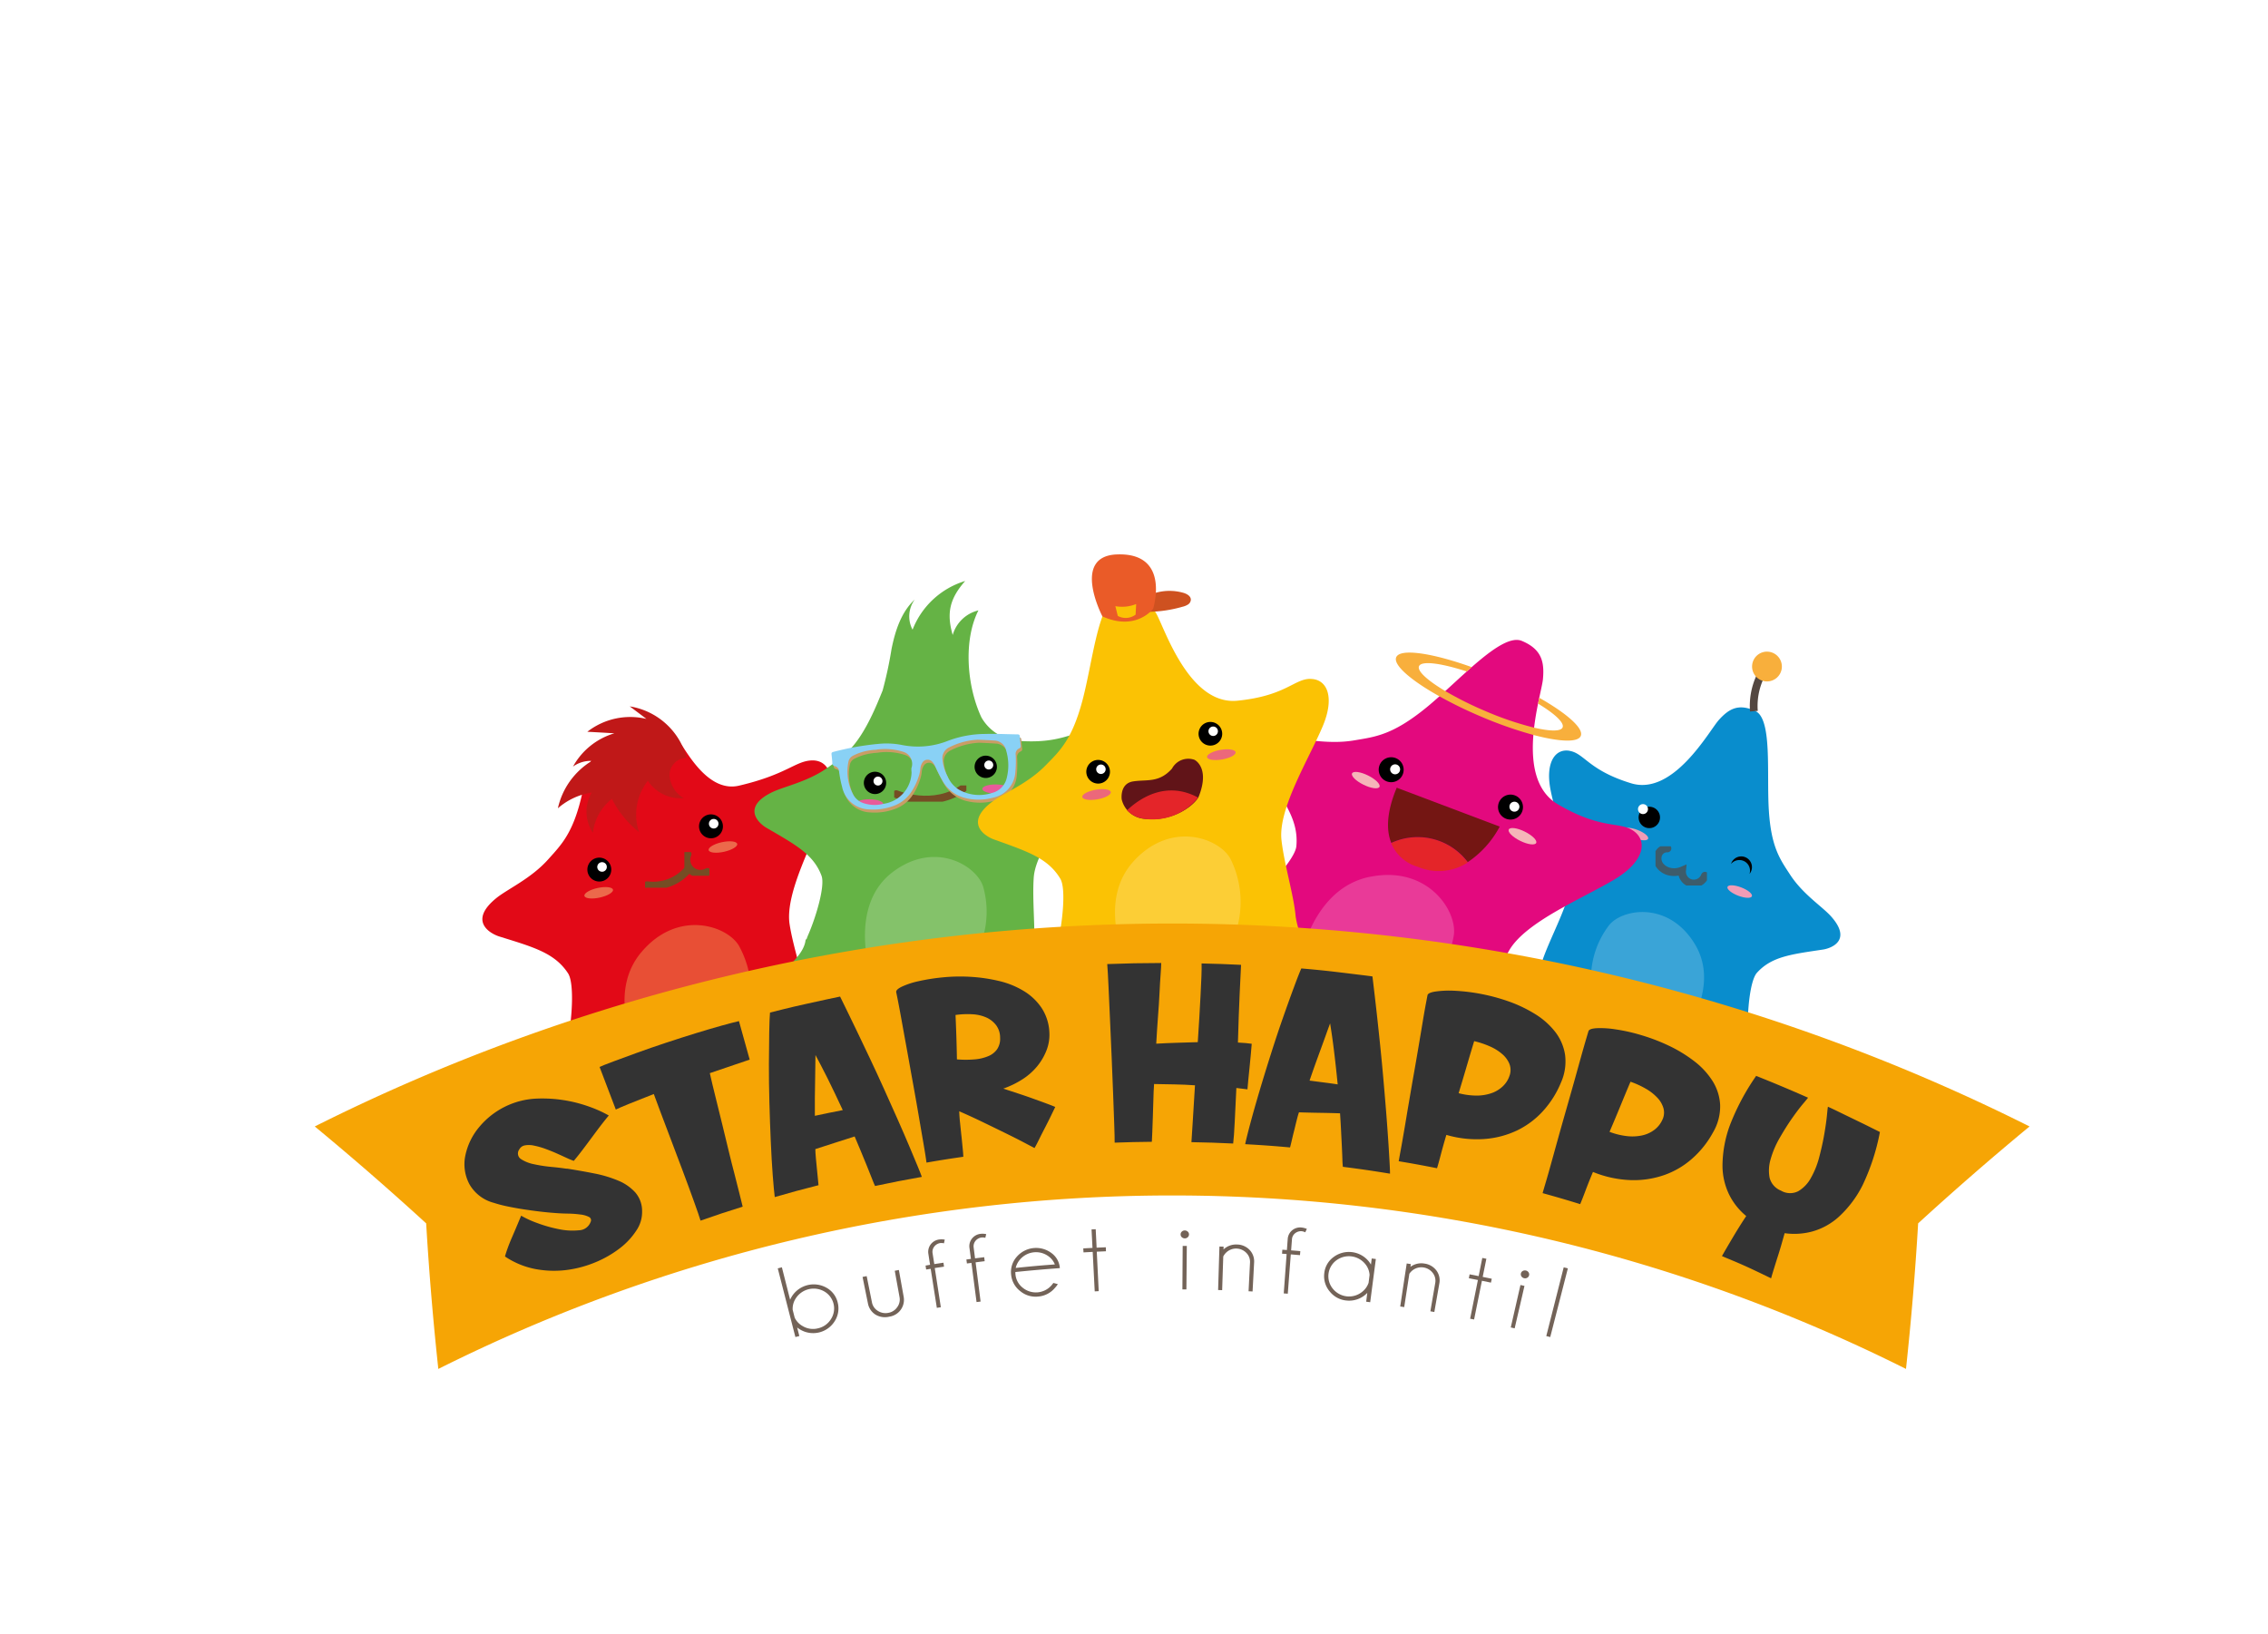 <svg xmlns="http://www.w3.org/2000/svg" xmlns:xlink="http://www.w3.org/1999/xlink" width="292" height="210.346" viewBox="0 0 292 210.346"><defs><filter id="a" x="0" y="0" width="292" height="210.346" filterUnits="userSpaceOnUse"><feOffset dy="2" input="SourceAlpha"/><feGaussianBlur stdDeviation="1" result="b"/><feFlood flood-opacity="0.161"/><feComposite operator="in" in2="b"/><feComposite in="SourceGraphic"/></filter><clipPath id="c"><rect width="14.534" height="15.372" fill="none"/></clipPath><clipPath id="d"><rect width="6.625" height="5.044" fill="none"/></clipPath><clipPath id="e"><rect width="5.814" height="2.631" fill="none"/></clipPath><clipPath id="f"><rect width="3.225" height="3.055" fill="none"/></clipPath><clipPath id="g"><rect width="19.621" height="16.507" fill="none"/></clipPath><clipPath id="h"><rect width="3.575" height="2.106" fill="none"/></clipPath><clipPath id="j"><rect width="15.675" height="13.245" fill="none"/></clipPath><clipPath id="k"><rect width="3.522" height="1.188" fill="none"/></clipPath><clipPath id="m"><rect width="9.293" height="2.09" fill="none"/></clipPath><clipPath id="n"><rect width="24.374" height="9.755" fill="none"/></clipPath><clipPath id="o"><rect width="16.168" height="15.579" fill="none"/></clipPath><clipPath id="p"><rect width="3.681" height="1.39" fill="none"/></clipPath><clipPath id="r"><rect width="182.233" height="40.616" fill="none"/></clipPath></defs><g transform="translate(-340 62.7)"><g transform="matrix(1, 0, 0, 1, 340, -62.7)" filter="url(#a)"><path d="M286,126.852a24.448,24.448,0,0,0-7.661-17.817A24.513,24.513,0,0,0,284.276,92.9c-.028-12.121-8.7-22.134-19.979-23.844.033-.592.051-1.189.049-1.791-.038-16.338-12.9-29.551-28.732-29.512a27.986,27.986,0,0,0-4.908.446c-.532-15.889-13.2-28.583-28.713-28.544a28.135,28.135,0,0,0-20.183,8.65A21,21,0,0,0,162.956,6.365,20.615,20.615,0,0,0,149,11.87,28.335,28.335,0,0,0,125.977,0,28.72,28.72,0,0,0,99.264,19.028a20.694,20.694,0,0,0-15.248-6.694C72.382,12.362,62.973,22.12,63,34.128a22.523,22.523,0,0,0,.131,2.357,22.784,22.784,0,0,0-2.415-.122c-12.929.032-23.384,10.875-23.353,24.219,0,.273.013.544.022.815a22.733,22.733,0,0,0-6.22-.853C18.238,60.576,7.782,71.419,7.813,84.763a24.575,24.575,0,0,0,4.241,13.8A24.284,24.284,0,0,0,0,119.756c.029,12.322,8.992,22.46,20.544,23.916a25.064,25.064,0,0,0-.411,4.555c.032,13.344,10.537,24.135,23.466,24.1a22.875,22.875,0,0,0,3.241-.244c0,.061,0,.121,0,.183.031,13.343,10.537,24.135,23.465,24.1a22.8,22.8,0,0,0,13.244-4.281,22.935,22.935,0,0,0,35.769-.607,23.319,23.319,0,0,0,20.749,12.864,23.051,23.051,0,0,0,17.581-8.284,22.919,22.919,0,0,0,34.947.215,27.923,27.923,0,0,0,16.429,5.291c13.5-.034,24.8-9.7,27.807-22.684a20.434,20.434,0,0,0,6.8,1.147c11.634-.029,21.043-9.786,21.014-21.794a22.32,22.32,0,0,0-1.2-7.188c12.558-.466,22.586-11.129,22.556-24.2" transform="translate(3 1)" fill="#fff"/></g><g transform="translate(380.535 8.664)"><g transform="translate(-0.01 0.003)"><path d="M299.626,42.743c1.9.334,2.435,2.5,7.9,4.169s10.068-6.8,11.3-8.158,2.461-2.175,4.684-1.151,1.443,8.063,1.75,12.837,1.48,6.307,2.742,8.248c1.623,2.5,4.116,4.084,5.235,5.326,2.806,3.114.074,4.143-1.024,4.307-4.058.61-6.593.886-8.487,2.986-.886.981-1.247,4.907-1.172,7.352.005.233,0,.456-.01.684l.111-.053c-.382,1.231.154,2.535.615,3.74a.856.856,0,0,1,.08.44c-.053.3-.4.462-.7.5a5.094,5.094,0,0,1-2.382-.414,5.347,5.347,0,0,1-2.334-1.3c-2.111-1.506-4.461-5.416-7.511-7.389-3.427-2.223-7.14-.912-9.712-.541a9,9,0,0,1-2.939.408,7.816,7.816,0,0,1-3.066-.35c-.361-.143-.737-.414-.705-.737a.792.792,0,0,1,.244-.419,9.922,9.922,0,0,0,1.713-3.018c.658-2.281,2.482-5.66,3.347-8.386,1.119-3.533-1.353-10.068-2.143-14.009-.706-3.522.552-5.421,2.451-5.082" transform="translate(-138.048 -17.442)" fill="#098dcd"/><path d="M350.407,28.5a8.884,8.884,0,0,0-1.14,5.076" transform="translate(-163.983 -13.384)" fill="none" stroke="#534741" stroke-miterlimit="10" stroke-width="1"/><g transform="translate(164.331 46.046)" opacity="0.2"><g clip-path="url(#c)"><path d="M323.164,90.968c2.642,4.387.133,9.272-1.1,11.214a21.96,21.96,0,0,0-4.318-4.111c-2.663-1.724-5.5-1.321-7.829-.881a11.293,11.293,0,0,1,2.18-8.678c1.687-2.127,7.681-3.167,11.065,2.456" transform="translate(-309.791 -86.81)" fill="#fff"/></g></g><path d="M344.849,73.786a1.376,1.376,0,0,0-1.109.5,1.379,1.379,0,1,1,2.382,1.284,1.372,1.372,0,0,0-1.273-1.788" transform="translate(-161.401 -34.429)"/><path d="M321.328,62.44a1.377,1.377,0,1,0,1.554-1.172,1.376,1.376,0,0,0-1.554,1.172" transform="translate(-150.871 -28.764)"/><path d="M322.375,62.622a.642.642,0,1,0-.005,0" transform="translate(-151.366 -29.185)" fill="#fff"/><path d="M342.868,80.522c-.111.292.5.8,1.369,1.135s1.666.371,1.777.074-.5-.8-1.368-1.135-1.666-.371-1.777-.074" transform="translate(-160.985 -37.717)" fill="#f19cb6"/><path d="M317.678,66.562c-.111.292.5.8,1.369,1.135s1.666.371,1.777.074-.5-.8-1.369-1.135-1.666-.371-1.777-.074" transform="translate(-149.157 -31.162)" fill="#f19cb6"/><g transform="translate(172.616 37.585)" opacity="0.7"><g clip-path="url(#d)"><path d="M332.008,74.884a1.519,1.519,0,0,1-2.939-.674,2.626,2.626,0,0,1-1.586.149,2.145,2.145,0,0,1-1.263-.78A1.526,1.526,0,0,1,326,72.141a1.21,1.21,0,0,1,1.183-.774" transform="translate(-325.643 -71.096)" fill="none" stroke="#534741" stroke-linecap="round" stroke-miterlimit="10" stroke-width="1"/></g></g><path d="M348.873,25.267a1.917,1.917,0,1,0,2.164-1.634,1.912,1.912,0,0,0-2.164,1.634" transform="translate(-163.802 -11.09)" fill="#f8af3c"/><path d="M83.129,47.568c-2.154.048-3.209,1.8-9.426,3.252-3.549.827-6.105-3.321-7.235-5.029s-6.291-.822-8.917-.074-2.854.769-4,5.983-2.7,6.7-4.424,8.625c-2.217,2.477-5.23,3.8-6.678,4.981-3.623,2.955-.785,4.556.393,4.928,4.371,1.363,7.124,2.1,8.853,4.737.812,1.236.536,5.623.037,8.3-.048.255-.08.5-.106.753l-.111-.074c.212,1.422-.6,2.769-1.31,4.015a.921.921,0,0,0-.164.472c.005.345.361.573.69.679a5.722,5.722,0,0,0,2.695-.048,5.818,5.818,0,0,0,2.79-1.04c2.583-1.3,5.84-5.214,9.537-6.875,4.159-1.867,8.031.207,10.805,1.056a9.834,9.834,0,0,0,3.167.949,8.678,8.678,0,0,0,3.443.138c.424-.1.881-.329.9-.695a.894.894,0,0,0-.2-.5,11.149,11.149,0,0,1-1.379-3.618c-.334-2.626-1.777-6.662-2.265-9.813-.637-4.084,3.2-10.869,4.742-15.08,1.379-3.766.313-6.068-1.841-6.021" transform="translate(-19.089 -21.042)" fill="#e20917"/><path d="M77.312,93.5c-3.655,4.387-1.724,10.2-.695,12.556a24.487,24.487,0,0,1,5.458-3.8c3.225-1.448,6.286-.525,8.784.361a12.6,12.6,0,0,0-.928-9.94c-1.5-2.636-7.93-4.8-12.619.827" transform="translate(-35.296 -42.248)" fill="#e84f35"/><path d="M60.926,44.661a3.885,3.885,0,0,1,2.445-.748A9.545,9.545,0,0,0,59,50.013a8.589,8.589,0,0,1,4.355-2.026,4.876,4.876,0,0,0,.154,5.182A6.467,6.467,0,0,1,65.959,48.8a12.782,12.782,0,0,0,3.48,4.265,7.069,7.069,0,0,1,1.146-6.593,5.037,5.037,0,0,0,4.625,2.238,3.658,3.658,0,0,1-1.835-2.9,2.241,2.241,0,0,1,2.207-2.291,9.058,9.058,0,0,0-7.331-6.625q1.074.8,2.148,1.613a8.978,8.978,0,0,0-7.607,1.655c1.162.064,2.318.127,3.48.2a8.992,8.992,0,0,0-5.347,4.323" transform="translate(-27.699 -17.324)" fill="#c01818"/><path d="M69.236,75.169a1.538,1.538,0,1,1-1.517-1.56,1.54,1.54,0,0,1,1.517,1.56" transform="translate(-31.061 -34.566)"/><path d="M69.791,75.331a.615.615,0,1,1-.6-.621.613.613,0,0,1,.6.621" transform="translate(-32.188 -35.082)" fill="#fff"/><path d="M96.336,64.669a1.538,1.538,0,1,1-1.517-1.559,1.54,1.54,0,0,1,1.517,1.559" transform="translate(-43.786 -29.635)"/><path d="M96.891,64.841a.615.615,0,1,1-.6-.621.613.613,0,0,1,.6.621" transform="translate(-44.913 -30.157)" fill="#fff"/><path d="M69.117,81.077c.074.345-.69.8-1.708,1.024s-1.9.122-1.973-.217.69-.8,1.7-1.018,1.9-.122,1.973.217" transform="translate(-30.718 -37.917)" fill="#ec694b"/><path d="M99.267,69.967c.074.345-.69.8-1.708,1.024s-1.9.122-1.973-.217.69-.8,1.7-1.018,1.9-.122,1.973.217" transform="translate(-44.875 -32.7)" fill="#ec694b"/><g transform="translate(42.525 40.285)"><g clip-path="url(#e)"><path d="M80.66,78.492a5.864,5.864,0,0,0,5.283-2.042" transform="translate(-80.395 -76.185)" fill="none" stroke="#754d24" stroke-linecap="round" stroke-miterlimit="10" stroke-width="1"/></g></g><g transform="translate(47.586 38.323)"><g clip-path="url(#f)"><path d="M90.353,72.75a1.808,1.808,0,0,0,2.551,2.3" transform="translate(-89.939 -72.485)" fill="none" stroke="#754d24" stroke-linecap="round" stroke-miterlimit="10" stroke-width="1"/></g></g><path d="M272.675,45.419c-1.788-1.363-4.063-.111-9.813-3.48s-2.127-13.993-1.936-16.12-.085-3.824-2.711-4.922-8.047,5.129-12.375,8.641-6.567,3.713-9.224,4.164c-3.427.583-6.747-.3-8.7-.281-4.88.053-3.607,3.209-2.886,4.275,2.679,3.957,4.45,6.344,4.148,9.628-.143,1.538-3.22,4.938-5.373,6.806-.207.175-.393.361-.578.546l-.042-.133c-.753,1.3-2.292,1.867-3.687,2.424a.986.986,0,0,0-.446.281.9.9,0,0,0,.122,1,5.963,5.963,0,0,0,2.233,1.713,6.214,6.214,0,0,0,2.955.971c2.955.615,8.158-.456,12.258.6,4.61,1.183,6.424,5.395,8.132,7.893a10.39,10.39,0,0,0,1.968,2.838,9.079,9.079,0,0,0,2.721,2.355c.408.2.934.308,1.188.021a.977.977,0,0,0,.17-.541,11.6,11.6,0,0,1,1.231-3.851c1.438-2.366,2.886-6.593,4.541-9.49,2.138-3.75,9.686-6.79,13.685-9.224,3.575-2.175,4.206-4.753,2.419-6.116" transform="translate(-102.801 -9.754)" fill="#e3097e"/><g transform="translate(127.067 41.267)" opacity="0.2"><g clip-path="url(#g)"><path d="M248.282,78.052c-5.84,1.2-8.047,7.209-8.742,9.8a25.514,25.514,0,0,1,6.928.451c3.575.918,5.469,3.66,6.938,6.015a13.154,13.154,0,0,0,5.713-8.72c.488-3.13-3.352-9.081-10.842-7.538" transform="translate(-239.54 -77.803)" fill="#fff"/></g></g><path d="M261.08,51.868a1.606,1.606,0,1,1-.223-2.26,1.607,1.607,0,0,1,.223,2.26" transform="translate(-121.251 -23.125)"/><path d="M262.144,52.013a.641.641,0,1,1-.09-.9.64.64,0,0,1,.09.9" transform="translate(-122.553 -23.934)" fill="#fff"/><path d="M290.04,60.938a1.606,1.606,0,1,1-.223-2.26,1.607,1.607,0,0,1,.223,2.26" transform="translate(-134.849 -27.384)"/><path d="M291.1,61.083a.641.641,0,1,1-.09-.9.64.64,0,0,1,.09.9" transform="translate(-136.151 -28.193)" fill="#fff"/><g transform="translate(133.523 28.006)"><g clip-path="url(#h)"><path d="M255.265,54.726c-.164.329-1.082.207-2.058-.276s-1.634-1.135-1.469-1.464,1.082-.207,2.058.276,1.634,1.135,1.469,1.464" transform="translate(-251.711 -52.801)" fill="#f5b5b9"/></g></g><g transform="translate(153.695 35.23)"><g clip-path="url(#h)"><path d="M293.3,68.347c-.164.329-1.082.207-2.058-.276s-1.634-1.135-1.469-1.464,1.082-.207,2.058.276,1.634,1.135,1.469,1.464" transform="translate(-289.741 -66.421)" fill="#f5b5b9"/></g></g><path d="M261.26,69.45a5.268,5.268,0,0,0,3.416,3.029,6.867,6.867,0,0,0,6.424-.546,7.963,7.963,0,0,0-9.84-2.482" transform="translate(-122.672 -32.258)" fill="#e42529"/><path d="M261.609,56.635c-1.384,3.326-1.316,5.586-.7,7.108a8.066,8.066,0,0,1,9.845,2.472,12.6,12.6,0,0,0,4.116-4.578L261.609,56.63Z" transform="translate(-122.31 -26.593)" fill="#741613"/><path d="M286.2,34.574c.414-.965-1.782-2.891-5.342-4.912-.053.239-.1.488-.154.753,2.148,1.3,3.416,2.472,3.156,3.066-.228.536-1.628.5-3.665.027a40.576,40.576,0,0,1-6.344-2.164,44.1,44.1,0,0,1-5.092-2.546c-2.286-1.358-3.644-2.583-3.384-3.2.313-.732,2.817-.408,6.148.679.212-.191.424-.377.637-.562-5.135-1.841-9.224-2.435-9.718-1.273-.419.987,1.872,2.97,5.564,5.034a54.5,54.5,0,0,0,5.241,2.557,52.58,52.58,0,0,0,6.853,2.414c3.336.886,5.729,1,6.1.133" transform="translate(-123.206 -11.199)" fill="#f8af3c"/><path d="M149.721,26.033c-1.973-.408-3.321,1.485-9.267.992a6.06,6.06,0,0,1-4.519-3c-1.857-3.968-2.366-9.866-.387-13.776a4.531,4.531,0,0,0-3.31,3.167c-.833-2.864-.361-4.716,1.607-6.954a10.552,10.552,0,0,0-6.758,6.227c-.011.011-.016.021-.027.027a3.668,3.668,0,0,1,.292-3.867c-1.756,1.623-2.52,4.042-2.992,6.381a50.89,50.89,0,0,1-1.146,5.331c-.435,1.071-.865,2.116-1.31,3.045-2.132,4.509-3.862,5.543-5.835,6.933-2.541,1.793-5.564,2.371-7.129,3.14-3.92,1.936-1.671,3.989-.668,4.567,3.7,2.154,6.047,3.4,7.076,6.164.477,1.294-.684,5.23-1.7,7.575-.1.223-.18.446-.255.663l-.085-.09c-.1,1.337-1.13,2.392-2.032,3.384a.9.9,0,0,0-.249.4c-.069.313.207.6.488.759a5.331,5.331,0,0,0,2.467.52,5.609,5.609,0,0,0,2.764-.361c2.626-.647,6.408-3.527,10.126-4.265,4.18-.833,7.272,1.867,9.622,3.22a9.246,9.246,0,0,0,2.689,1.528,8.115,8.115,0,0,0,3.108.843c.4,0,.87-.117.965-.446a.816.816,0,0,0-.074-.5,10.281,10.281,0,0,1-.5-3.586c.244-2.467-.223-6.44-.011-9.415.276-3.851,5.188-9.235,7.474-12.747,2.042-3.14,1.554-5.464-.419-5.872" transform="translate(-50.104 -3.035)" fill="#65b345"/><g transform="translate(70.83 38.959)" opacity="0.2"><g clip-path="url(#j)"><path d="M137.083,75.405c-4.249,3.23-3.7,8.933-3.257,11.293a23.094,23.094,0,0,1,5.766-2.323c3.241-.647,5.835.838,7.93,2.164a11.778,11.778,0,0,0,1.231-9.251c-.817-2.716-6.222-6.031-11.67-1.883" transform="translate(-133.524 -73.448)" fill="#fff"/></g></g><path d="M136.093,54.537a1.436,1.436,0,1,1-1.056-1.735,1.436,1.436,0,0,1,1.056,1.735" transform="translate(-62.568 -24.776)"/><path d="M136.745,54.651a.576.576,0,1,1-.424-.695.578.578,0,0,1,.424.695" transform="translate(-63.671 -25.33)" fill="#fff"/><path d="M162.973,50.637a1.436,1.436,0,1,1-1.056-1.735,1.436,1.436,0,0,1,1.056,1.735" transform="translate(-75.19 -22.945)"/><path d="M163.635,50.751a.576.576,0,1,1-.424-.695.578.578,0,0,1,.424.695" transform="translate(-76.298 -23.498)" fill="#fff"/><g transform="translate(69.668 31.522)"><g clip-path="url(#k)"><path d="M134.852,60.05c0,.329-.8.583-1.766.573s-1.756-.286-1.756-.61.8-.583,1.766-.573,1.756.286,1.756.61" transform="translate(-131.33 -59.434)" fill="#e85b9a"/></g></g><g transform="translate(85.953 29.613)"><g clip-path="url(#k)"><path d="M165.542,56.45c0,.329-.8.584-1.766.573s-1.756-.286-1.756-.61.8-.584,1.766-.573,1.756.286,1.756.61" transform="translate(-162.025 -55.834)" fill="#e85b9a"/></g></g><g transform="translate(74.601 29.751)"><g clip-path="url(#m)"><path d="M141.13,57.444s4.811,2.058,8.763-.854" transform="translate(-140.865 -56.325)" fill="none" stroke="#754d24" stroke-linecap="round" stroke-miterlimit="10" stroke-width="1"/></g></g><g transform="translate(66.714 23.507)"><g clip-path="url(#n)"><path d="M131.574,45.624a10.293,10.293,0,0,1,3.315.127,10.488,10.488,0,0,0,5.9-.562,13.7,13.7,0,0,1,4.779-.87c1.374-.042,2.753.037,4.127.053.223,0,.3.074.318.286.027.387.064.774.111,1.156a.317.317,0,0,1-.207.371.774.774,0,0,0-.44.833,14.89,14.89,0,0,1-.053,2.281,3.556,3.556,0,0,1-2.827,3.214,7.083,7.083,0,0,1-3.878-.016,4.634,4.634,0,0,1-2.589-2.016,21.114,21.114,0,0,1-1.045-2.042,2.048,2.048,0,0,0-.377-.562.792.792,0,0,0-1.278.18,1.619,1.619,0,0,0-.228.668,4.533,4.533,0,0,1-.281,1.241,7.683,7.683,0,0,1-1.056,2.053,4.561,4.561,0,0,1-2.143,1.57,7.447,7.447,0,0,1-3.156.44,3.648,3.648,0,0,1-3.448-2.907,14.579,14.579,0,0,1-.387-1.973.736.736,0,0,0-.557-.69.373.373,0,0,1-.313-.408c-.021-.366-.058-.727-.1-1.087-.021-.186.016-.281.223-.334a36.134,36.134,0,0,1,5.58-1.013m.042.721c-.271.027-.546.032-.817.08a6.748,6.748,0,0,0-2.3.721,1.105,1.105,0,0,0-.557.774,6.236,6.236,0,0,0,.568,4.111,2.331,2.331,0,0,0,1.374,1.2,4.509,4.509,0,0,0,2.557.09,4.188,4.188,0,0,0,3.634-4.047,3.782,3.782,0,0,1-.021-.541,1.628,1.628,0,0,0-.912-2.063,7.662,7.662,0,0,0-3.527-.334m12.922-1.268a9.062,9.062,0,0,0-3.634.992,1.52,1.52,0,0,0-.854,1.57,5.876,5.876,0,0,0,.652,2.148,3.751,3.751,0,0,0,1.4,1.676,5.258,5.258,0,0,0,4.312.467,2.568,2.568,0,0,0,1.888-1.841,6.667,6.667,0,0,0-.053-3.607,1.6,1.6,0,0,0-1.538-1.3c-.849-.064-1.7-.09-2.175-.111" transform="translate(-125.76 -44.314)" fill="#c99d66"/></g></g><path d="M131.224,44.884a10.292,10.292,0,0,1,3.315.127,10.488,10.488,0,0,0,5.9-.562,13.7,13.7,0,0,1,4.779-.87c1.374-.042,2.753.037,4.127.053.223,0,.3.074.318.286.027.387.064.774.111,1.156a.317.317,0,0,1-.207.371.774.774,0,0,0-.44.833,14.869,14.869,0,0,1-.053,2.281,3.556,3.556,0,0,1-2.827,3.214,7.083,7.083,0,0,1-3.878-.016,4.634,4.634,0,0,1-2.589-2.016A21.116,21.116,0,0,1,138.74,47.7a2.048,2.048,0,0,0-.377-.562.792.792,0,0,0-1.278.18,1.619,1.619,0,0,0-.228.668,4.533,4.533,0,0,1-.281,1.241,7.684,7.684,0,0,1-1.056,2.053,4.561,4.561,0,0,1-2.143,1.57,7.447,7.447,0,0,1-3.156.44,3.648,3.648,0,0,1-3.448-2.907,14.577,14.577,0,0,1-.387-1.973.736.736,0,0,0-.557-.69.373.373,0,0,1-.313-.408c-.021-.366-.058-.727-.1-1.087-.021-.186.016-.281.223-.334a36.133,36.133,0,0,1,5.58-1.013m.042.721c-.271.027-.546.032-.817.08a6.749,6.749,0,0,0-2.3.721,1.105,1.105,0,0,0-.557.774,6.237,6.237,0,0,0,.568,4.111,2.331,2.331,0,0,0,1.374,1.2,4.51,4.51,0,0,0,2.557.09,4.188,4.188,0,0,0,3.633-4.047,3.782,3.782,0,0,1-.021-.541,1.628,1.628,0,0,0-.912-2.063,7.662,7.662,0,0,0-3.527-.334m12.927-1.268a9.062,9.062,0,0,0-3.634.992,1.52,1.52,0,0,0-.854,1.57,5.877,5.877,0,0,0,.652,2.148,3.751,3.751,0,0,0,1.4,1.676,5.258,5.258,0,0,0,4.312.467,2.568,2.568,0,0,0,1.888-1.841,6.719,6.719,0,0,0-.048-3.607,1.6,1.6,0,0,0-1.544-1.3c-.849-.064-1.7-.09-2.175-.111" transform="translate(-58.882 -20.459)" fill="#89d1f5"/><path d="M203.826,20.584c-2.132-.048-3.172,2.18-9.458,2.811s-9.437-9.532-10.476-11.267-2.2-2.88-4.822-2.26-3.3,8.423-4.663,13.526-2.96,6.509-4.747,8.339c-2.3,2.355-5.336,3.533-6.822,4.636-3.708,2.764-.971,4.472.175,4.885,4.259,1.533,6.949,2.382,8.551,5.06.748,1.257.292,5.58-.318,8.211a7.488,7.488,0,0,0-.138.737l-.106-.08c.149,1.416-.716,2.711-1.469,3.915a.947.947,0,0,0-.186.461c-.011.339.329.583.652.7a5.66,5.66,0,0,0,2.668.069,5.86,5.86,0,0,0,2.806-.907c2.61-1.178,6-4.9,9.723-6.381,4.19-1.666,7.93.552,10.635,1.512a9.8,9.8,0,0,0,3.092,1.077,8.7,8.7,0,0,0,3.395.286c.424-.08.886-.286.918-.647a.928.928,0,0,0-.17-.509,11,11,0,0,1-1.209-3.634c-.217-2.61-1.469-6.662-1.819-9.8-.451-4.063,3.633-10.609,5.336-14.7,1.528-3.665.573-5.989-1.56-6.031" transform="translate(-75.576 -4.556)" fill="#fbc204"/><g transform="translate(103.028 36.323)" opacity="0.2"><g clip-path="url(#o)"><path d="M196.607,71.68c-3.8,4.18-2.143,10.009-1.231,12.381a24.26,24.26,0,0,1,5.559-3.522c3.252-1.294,6.233-.244,8.667.737a12.468,12.468,0,0,0-.488-9.866c-1.369-2.668-7.633-5.087-12.513.271" transform="translate(-194.22 -68.482)" fill="#fff"/></g></g><path d="M190.3,51.5a1.522,1.522,0,1,1-1.432-1.607A1.524,1.524,0,0,1,190.3,51.5" transform="translate(-87.922 -23.426)"/><path d="M190.874,51.651a.608.608,0,1,1-.573-.642.61.61,0,0,1,.573.642" transform="translate(-89.05 -23.953)" fill="#fff"/><path d="M217.547,42.285a1.522,1.522,0,1,1-1.432-1.607,1.524,1.524,0,0,1,1.432,1.607" transform="translate(-100.718 -19.101)"/><path d="M218.124,42.431a.608.608,0,1,1-.573-.642.61.61,0,0,1,.573.642" transform="translate(-101.846 -19.624)" fill="#fff"/><path d="M195.833,54.837s-.3-2.037,1.464-2.318,3.342.228,5.013-1.655a2.374,2.374,0,0,1,2.886-1.13s2.037.955.568,4.7c-.355.912-3.092,3.384-7.14,2.886a3.261,3.261,0,0,1-2.79-2.482" transform="translate(-91.94 -23.288)" fill="#611418"/><path d="M197.14,59.857a3.625,3.625,0,0,0,2.106,1.082,7.562,7.562,0,0,0,7.055-2.716c-4.185-2.265-7.622.175-9.161,1.634" transform="translate(-92.564 -26.908)" fill="#e42529"/><g transform="translate(98.811 30.228)"><g clip-path="url(#p)"><path d="M189.948,57.359c.058.339-.716.759-1.729.934s-1.883.042-1.941-.3.716-.759,1.729-.939,1.883-.042,1.941.3" transform="translate(-186.272 -56.983)" fill="#ec687a"/></g></g><g transform="translate(114.878 25.093)"><g clip-path="url(#p)"><path d="M220.238,47.684c.058.339-.716.759-1.729.934s-1.883.042-1.941-.3.716-.759,1.729-.934,1.883-.042,1.941.3" transform="translate(-216.562 -47.308)" fill="#ec687a"/></g></g><path d="M206.237,10.894a2.2,2.2,0,0,0,.658-.281.782.782,0,0,0,.355-.6c.011-.477-.515-.769-.971-.9a6.535,6.535,0,0,0-3.681.037.746.746,0,0,0-.239.106.78.78,0,0,0-.18.212c-.271.4-.536.8-.8,1.2-.149.223-.3.536-.127.743a.617.617,0,0,0,.52.154,16.772,16.772,0,0,0,4.466-.674" transform="translate(-94.457 -4.165)" fill="#ce5120"/><path d="M191.8.012c-5.877.249-1.835,7.978-1.835,7.978C194.321,9.947,196.5,7,196.5,7c.6-2.164,1.172-7.235-4.705-6.986m2.44,7.75a2.128,2.128,0,0,1-2.291.164l-.313-1.257A4.865,4.865,0,0,0,194.31,6.4Z" transform="translate(-88.556 -0.003)" fill="#ea5b28"/><path d="M204.862,146.94a211.015,211.015,0,0,0-188.964,0q-1.01-9.357-1.565-18.741Q7.315,121.778-.01,115.723a246.271,246.271,0,0,1,220.775,0q-7.336,6.063-14.343,12.476-.557,9.4-1.565,18.741" transform="translate(0.01 -42.073)" fill="#f6a505"/><g transform="translate(19.276 52.597)"><g clip-path="url(#r)"><path d="M49.478,141.087c1.231.191,2.419.4,3.575.631a15.57,15.57,0,0,1,3.087.928,6.067,6.067,0,0,1,2.191,1.528,3.651,3.651,0,0,1,.865,2.419,4.21,4.21,0,0,1-.743,2.472,9.161,9.161,0,0,1-2.132,2.286,13.8,13.8,0,0,1-3.119,1.793,14.409,14.409,0,0,1-3.729,1,12.931,12.931,0,0,1-3.984-.117,10.537,10.537,0,0,1-3.946-1.623c.074-.286.191-.647.35-1.087s.345-.9.557-1.39.419-.971.621-1.453.387-.923.552-1.321a12.8,12.8,0,0,0,2.069.944,17.538,17.538,0,0,0,2.785.79,8.457,8.457,0,0,0,2.589.143,1.643,1.643,0,0,0,1.5-1.072.469.469,0,0,0-.217-.647A3.2,3.2,0,0,0,51.239,147a13.437,13.437,0,0,0-1.666-.117q-.947-.016-1.878-.1-.756-.056-1.75-.175c-.663-.08-1.347-.175-2.042-.281s-1.384-.233-2.048-.371a16.351,16.351,0,0,1-1.761-.461,5.1,5.1,0,0,1-3.114-2.366,5.47,5.47,0,0,1-.562-3.618,8.309,8.309,0,0,1,1.851-3.824,10.16,10.16,0,0,1,7.437-3.612,17.906,17.906,0,0,1,6.763,1.071,15.673,15.673,0,0,1,2.44,1.109c-.244.286-.557.674-.939,1.167s-.774,1.024-1.188,1.581-.833,1.125-1.257,1.681-.8,1.029-1.125,1.411a9.825,9.825,0,0,1-.923-.382c-.393-.18-.822-.377-1.284-.583s-.955-.4-1.464-.589a10.246,10.246,0,0,0-1.443-.408,2.977,2.977,0,0,0-1.178-.032,1.015,1.015,0,0,0-.732.536.863.863,0,0,0,.228,1.231,4.722,4.722,0,0,0,1.666.658,18.422,18.422,0,0,0,2.233.345c.79.074,1.448.154,1.979.239" transform="translate(-36.328 -114.612)" fill="#333"/><path d="M88.449,118.249c-.339.117-.971.329-1.9.642s-2.01.679-3.236,1.1c.217.971.472,2.026.753,3.151s.562,2.26.838,3.4.552,2.265.817,3.374.525,2.132.774,3.077.456,1.782.636,2.509.318,1.289.414,1.676c-2.18.684-3.268,1.045-5.426,1.8q-.207-.7-.854-2.493c-.43-1.194-.934-2.573-1.517-4.122s-1.2-3.183-1.846-4.885-1.252-3.3-1.8-4.8q-1.925.748-3.273,1.3c-.9.371-1.437.6-1.618.7-.838-2.2-1.252-3.289-2.09-5.485.313-.143.9-.382,1.777-.705s1.894-.7,3.05-1.119,2.4-.854,3.734-1.294,2.61-.849,3.835-1.225,2.334-.705,3.331-.981,1.735-.467,2.217-.578c.552,1.979.827,2.97,1.379,4.949" transform="translate(-51.727 -105.8)" fill="#333"/><path d="M123.9,131.72c-.074-.143-.207-.446-.387-.918s-.4-1.013-.647-1.623-.515-1.262-.8-1.947-.546-1.315-.8-1.9c-.727.228-1.565.493-2.514.806s-1.8.589-2.546.822c0,.3.027.684.069,1.162s.09.949.138,1.416.09.9.127,1.284.064.652.074.785c-2.26.573-3.39.881-5.633,1.528-.074-.6-.164-1.533-.26-2.806s-.18-2.705-.249-4.3-.133-3.278-.18-5.044-.069-3.421-.064-4.981.021-2.933.042-4.127.058-2.026.1-2.493c.276-.069.854-.217,1.724-.435s1.809-.435,2.817-.658,1.936-.424,2.8-.615,1.422-.3,1.681-.355c.138.286.4.822.79,1.613s.838,1.724,1.358,2.8,1.082,2.265,1.7,3.565,1.22,2.615,1.825,3.952,1.188,2.642,1.756,3.92,1.066,2.435,1.5,3.464.8,1.9,1.087,2.6.456,1.135.509,1.3c-2.414.43-3.618.663-6.021,1.172m-7.755-9.033q.891-.183,1.814-.382c.615-.133,1.209-.249,1.782-.355-.334-.716-.668-1.427-1-2.122s-.652-1.353-.96-1.973-.6-1.188-.87-1.7-.5-.944-.684-1.289c-.011.408-.016.907-.021,1.485s-.016,1.22-.027,1.915-.021,1.422-.032,2.175-.011,1.5,0,2.249" transform="translate(-71.034 -102.992)" fill="#333"/><path d="M154.882,116.876c.652.217,1.3.43,1.947.642s1.268.424,1.857.637,1.135.408,1.623.589.918.345,1.284.5c-.143.3-.339.695-.578,1.194s-.5,1.008-.769,1.528-.525,1.024-.759,1.5-.424.833-.562,1.066c-.292-.149-.785-.408-1.48-.774s-1.5-.769-2.4-1.209-1.867-.912-2.891-1.406-2-.939-2.923-1.342c.011.4.042.9.106,1.491s.122,1.183.186,1.766.111,1.114.159,1.586.069.812.074,1.013c-1.9.276-2.848.424-4.742.753-.053-.44-.17-1.2-.355-2.276s-.4-2.323-.642-3.74-.509-2.923-.8-4.525-.562-3.14-.833-4.615-.509-2.822-.732-4.031-.4-2.122-.536-2.753c-.037-.217.2-.456.727-.711a10.2,10.2,0,0,1,2.132-.7,25.023,25.023,0,0,1,3.1-.493,22.455,22.455,0,0,1,3.6-.074,21.094,21.094,0,0,1,3.649.53,10.959,10.959,0,0,1,3.22,1.3,7.319,7.319,0,0,1,2.307,2.2,6.235,6.235,0,0,1,.987,3.183,5.477,5.477,0,0,1-.366,2.238,7.576,7.576,0,0,1-1.172,2.026,8.1,8.1,0,0,1-1.888,1.687,11.705,11.705,0,0,1-2.52,1.231m-5.952-3.766a13.49,13.49,0,0,0,2.27,0,5.685,5.685,0,0,0,1.766-.419,2.576,2.576,0,0,0,1.14-.9,2.437,2.437,0,0,0,.377-1.475A2.681,2.681,0,0,0,154,108.75a3.269,3.269,0,0,0-1.231-1,5.064,5.064,0,0,0-1.809-.435,10.826,10.826,0,0,0-2.207.09c.037.843.074,1.745.106,2.711s.058,1.963.074,2.986" transform="translate(-85.532 -100.703)" fill="#333"/><path d="M210.938,109.561q-.024.461-.111,1.321c-.058.573-.117,1.156-.17,1.75s-.111,1.156-.17,1.687-.085.9-.1,1.125c-.286-.037-.759-.1-1.427-.175q-.119,2.451-.212,4.371c-.064,1.278-.127,2.207-.2,2.779-2.148-.1-3.22-.138-5.373-.175.032-.509.09-1.422.175-2.748s.18-2.848.281-4.572c-.859-.064-1.745-.1-2.652-.117l-2.615-.048c-.042.6-.074,1.278-.09,2.042s-.042,1.5-.069,2.207-.053,1.353-.069,1.941-.037,1-.058,1.247c-1.915.021-2.875.042-4.79.111.005-.44-.011-1.231-.053-2.371s-.085-2.445-.143-3.925-.117-3.066-.191-4.753-.143-3.3-.212-4.854-.133-2.955-.191-4.222-.111-2.223-.164-2.864q3.469-.135,6.949-.138c0,.265-.021.743-.074,1.427s-.1,1.491-.143,2.424-.111,1.957-.2,3.087-.154,2.276-.223,3.448c.859-.048,1.745-.09,2.652-.117l2.695-.08q.111-1.623.2-3.161t.159-2.88c.042-.9.085-1.7.111-2.4s.037-1.273.021-1.692c2.032.048,3.05.08,5.082.18-.011.244-.032.684-.064,1.326s-.069,1.406-.111,2.3-.085,1.888-.122,2.981-.074,2.228-.106,3.395c.371.016.706.042,1.013.069s.557.058.753.09" transform="translate(-109.581 -99.169)" fill="#333"/><path d="M238.4,126.041a9.527,9.527,0,0,1-.064-.992c-.016-.5-.042-1.087-.074-1.745s-.069-1.363-.106-2.1-.08-1.422-.122-2.053c-.758-.027-1.639-.048-2.631-.064s-1.883-.037-2.658-.064c-.1.281-.2.652-.318,1.119s-.223.928-.34,1.384-.212.875-.3,1.252-.154.637-.191.764c-2.307-.207-3.464-.286-5.776-.419q.183-.883.679-2.732t1.178-4.148q.684-2.3,1.485-4.822t1.575-4.721q.772-2.2,1.4-3.883c.414-1.119.721-1.894.912-2.318.281.027.87.074,1.761.159s1.841.186,2.859.308,1.963.239,2.838.345,1.443.18,1.7.218c.037.318.111.912.212,1.782s.223,1.9.355,3.092.271,2.5.419,3.925.286,2.875.414,4.334.249,2.886.361,4.281.2,2.647.276,3.766.127,2.058.17,2.811.058,1.225.053,1.4c-2.419-.393-3.628-.568-6.058-.881m-4.3-11.1q.9.119,1.83.239c.621.08,1.22.159,1.793.249-.08-.79-.159-1.565-.244-2.334s-.17-1.491-.255-2.18-.17-1.321-.255-1.894-.159-1.056-.223-1.443c-.143.387-.313.849-.509,1.4s-.414,1.146-.652,1.8-.488,1.331-.743,2.042-.5,1.416-.743,2.127" transform="translate(-125.307 -99.789)" fill="#333"/><path d="M266.8,106.488c.037-.217.371-.382,1.008-.483a12.763,12.763,0,0,1,2.429-.106,24.695,24.695,0,0,1,6.981,1.363,17.467,17.467,0,0,1,3.405,1.618,9.788,9.788,0,0,1,2.6,2.286,6.417,6.417,0,0,1,1.289,2.96,6.688,6.688,0,0,1-.541,3.634,12.463,12.463,0,0,1-2.307,3.639,10.9,10.9,0,0,1-3.331,2.488,11.808,11.808,0,0,1-4.2,1.1,13.9,13.9,0,0,1-4.9-.53c-.287.955-.525,1.814-.721,2.562s-.355,1.326-.483,1.729c-1.968-.387-2.955-.568-4.933-.9.042-.239.127-.721.26-1.437s.281-1.581.456-2.594.355-2.138.568-3.368.419-2.472.642-3.724.435-2.477.637-3.676.382-2.265.536-3.2.292-1.713.408-2.318.18-.955.2-1.045m10.593,10.269a2.2,2.2,0,0,0-.048-1.443,3.327,3.327,0,0,0-.912-1.247,6.145,6.145,0,0,0-1.581-.992,11.248,11.248,0,0,0-2.042-.684c-.313,1.018-.631,2.1-.965,3.236s-.679,2.292-1.034,3.464a9.18,9.18,0,0,0,2.233.308,5.888,5.888,0,0,0,1.936-.292,4.056,4.056,0,0,0,1.5-.886,3.312,3.312,0,0,0,.912-1.475" transform="translate(-142.817 -102.319)" fill="#333"/><path d="M303.929,115.366c.058-.212.408-.339,1.056-.377a12.424,12.424,0,0,1,2.44.154,23,23,0,0,1,3.278.737,24.357,24.357,0,0,1,3.565,1.363,17.976,17.976,0,0,1,3.241,1.973,9.875,9.875,0,0,1,2.376,2.557,6.41,6.41,0,0,1,.987,3.082,6.592,6.592,0,0,1-.918,3.554,12.335,12.335,0,0,1-2.689,3.374,10.823,10.823,0,0,1-3.6,2.116,11.916,11.916,0,0,1-4.318.647,14.141,14.141,0,0,1-4.848-1.05q-.581,1.384-.987,2.472c-.271.727-.493,1.284-.658,1.671-1.931-.594-2.9-.875-4.838-1.416.064-.233.2-.7.408-1.4s.446-1.544.721-2.536.578-2.09.912-3.289.679-2.413,1.029-3.639.69-2.419,1.019-3.591.615-2.217.87-3.13.472-1.671.647-2.265.281-.934.3-1.018m9.548,11.357a2.145,2.145,0,0,0,.1-1.437,3.3,3.3,0,0,0-.785-1.337,6.32,6.32,0,0,0-1.48-1.156,11.238,11.238,0,0,0-1.973-.9c-.419.981-.849,2.021-1.3,3.119s-.918,2.212-1.4,3.331a9.086,9.086,0,0,0,2.2.546,6.01,6.01,0,0,0,1.968-.08,4.025,4.025,0,0,0,1.6-.721,3.3,3.3,0,0,0,1.066-1.369" transform="translate(-159.209 -106.587)" fill="#333"/><path d="M361.877,133.815a27.88,27.88,0,0,1-2.223,6.827,14.016,14.016,0,0,1-3.077,4.09,8.479,8.479,0,0,1-3.474,1.9,8.9,8.9,0,0,1-3.49.2c-.122.43-.255.9-.4,1.406s-.3,1.018-.467,1.538-.324,1.024-.477,1.517-.287.939-.4,1.347c-.361-.17-.828-.4-1.4-.674s-1.167-.557-1.788-.838-1.22-.541-1.793-.78-1.024-.424-1.347-.568c.419-.737.886-1.538,1.406-2.413s1.087-1.788,1.719-2.742a8.368,8.368,0,0,1-2.185-2.732,8.555,8.555,0,0,1-.87-3.867,15.354,15.354,0,0,1,.949-5.082,30,30,0,0,1,3.384-6.36q3.366,1.337,6.678,2.806c-.016.042-.239.308-.652.8s-.891,1.119-1.422,1.878-1.056,1.6-1.581,2.514a11.8,11.8,0,0,0-1.151,2.7,5.088,5.088,0,0,0-.143,2.4,2.418,2.418,0,0,0,1.464,1.671,2.305,2.305,0,0,0,2.228.074,4.411,4.411,0,0,0,1.628-1.708,10.911,10.911,0,0,0,1.082-2.716c.27-1.034.488-2.016.647-2.955s.276-1.745.34-2.419.106-1.034.122-1.077q.652.294,1.544.732c.594.292,1.2.584,1.825.886s1.231.594,1.825.891,1.093.541,1.5.748" transform="translate(-179.644 -112.04)" fill="#333"/></g></g><path d="M112.37,173.168c.212-.053.318-.08.53-.138.424,1.671.637,2.509,1.061,4.18a3.592,3.592,0,0,1,.233-.446,3.335,3.335,0,0,1,4.493-1.077,2.949,2.949,0,0,1,1.416,1.957,3.022,3.022,0,0,1-.43,2.366,3.267,3.267,0,0,1-4.392,1.05,3.325,3.325,0,0,1-.414-.281c.111.44.17.658.281,1.1-.2.053-.3.08-.509.127q-1.138-4.416-2.27-8.842m1.915,5.315c.106.414.159.626.265,1.04a2.46,2.46,0,0,0,1.013,1.072,2.589,2.589,0,0,0,2,.292,2.622,2.622,0,0,0,1.644-1.162,2.528,2.528,0,0,0-.817-3.565,2.741,2.741,0,0,0-3.708.886,2.422,2.422,0,0,0-.393,1.438" transform="translate(-52.759 -81.249)" fill="#736358"/><path d="M136.377,179.7a2.355,2.355,0,0,1-1.782-.281,2.179,2.179,0,0,1-.949-1.411c-.276-1.369-.419-2.058-.695-3.427l.53-.106c.271,1.353.408,2.032.679,3.384a1.643,1.643,0,0,0,.753,1.087,1.82,1.82,0,0,0,1.369.255,1.729,1.729,0,0,0,1.13-.727,1.637,1.637,0,0,0,.3-1.289c-.244-1.358-.371-2.037-.615-3.4.212-.037.318-.058.53-.1.244,1.379.371,2.069.615,3.443a2.185,2.185,0,0,1-1.851,2.567" transform="translate(-62.423 -81.559)" fill="#736358"/><path d="M149.428,169.963c.313,2.01.467,3.018.78,5.029l-.515.08c-.318-2.01-.472-3.013-.79-5.023-.233.037-.35.053-.583.09-.032-.2-.048-.308-.08-.509.233-.037.35-.058.583-.1-.1-.6-.143-.9-.233-1.5a1.6,1.6,0,0,1,.334-1.156,1.636,1.636,0,0,1,1.061-.6,2.408,2.408,0,0,1,.727.016c-.042.191-.064.286-.1.477a1.348,1.348,0,0,0-.5-.032,1.207,1.207,0,0,0-.743.44,1.092,1.092,0,0,0-.233.806c.09.583.138.875.228,1.459.472-.074.705-.106,1.178-.18.032.2.048.308.074.509l-1.172.175" transform="translate(-69.602 -78.071)" fill="#736358"/><path d="M159.338,168.574c.26,2.021.387,3.029.642,5.044-.207.027-.308.037-.52.064-.265-2.016-.393-3.024-.658-5.044-.233.032-.35.048-.583.074-.027-.207-.042-.308-.069-.509l.584-.08c-.08-.6-.117-.9-.2-1.506a1.58,1.58,0,0,1,.366-1.146,1.642,1.642,0,0,1,1.077-.573,2.285,2.285,0,0,1,.727.037c-.048.191-.069.286-.117.477a1.251,1.251,0,0,0-.5-.042,1.2,1.2,0,0,0-.753.419,1.112,1.112,0,0,0-.255.8c.074.589.111.881.186,1.464.472-.058.706-.09,1.178-.149.027.207.037.308.064.515-.472.058-.706.085-1.178.149" transform="translate(-74.255 -77.424)" fill="#736358"/><path d="M169.544,171.439a2.829,2.829,0,0,0,.011.292,2.478,2.478,0,0,0,.955,1.74,2.677,2.677,0,0,0,3.7-.34c.08-.1.154-.191.228-.292l.573.149a2.733,2.733,0,0,1-.377.493,3.122,3.122,0,0,1-2.159,1.109,3.086,3.086,0,0,1-2.313-.706,3.017,3.017,0,0,1-1.162-2.1,2.95,2.95,0,0,1,.716-2.307,3.3,3.3,0,0,1,4.578-.408,2.6,2.6,0,0,1,.976,1.862c-2.291.17-3.437.271-5.723.5m.037-.525c2.016-.207,3.024-.3,5.045-.451a2.378,2.378,0,0,0-.711-.965,2.72,2.72,0,0,0-3.777.334,2.507,2.507,0,0,0-.552,1.082" transform="translate(-79.343 -79.043)" fill="#736358"/><path d="M187.708,166.193c-.048-.949-.074-1.427-.122-2.376l.536-.026c.048.949.069,1.427.117,2.376l1.183-.053c.011.207.011.308.021.515l-1.183.053c.1,2.032.149,3.05.249,5.082l-.514.027c-.106-2.032-.159-3.05-.26-5.082-.472.027-.711.037-1.183.064-.011-.207-.016-.308-.032-.514.472-.027.711-.042,1.183-.064" transform="translate(-87.577 -76.911)" fill="#736358"/><path d="M211.073,164.244a.467.467,0,0,1,.154.355.475.475,0,0,1-.164.366.524.524,0,0,1-.377.143.556.556,0,0,1-.382-.149.467.467,0,0,1-.154-.371.472.472,0,0,1,.159-.355.528.528,0,0,1,.382-.143.534.534,0,0,1,.377.154m-.122,1.835c-.021,2.244-.032,3.363-.053,5.6h-.514c.016-2.244.021-3.363.037-5.6h.53" transform="translate(-98.672 -77.051)" fill="#736358"/><path d="M219.913,169.026c-.058,1.74-.085,2.61-.143,4.35-.207-.005-.313-.011-.52-.016.069-2.238.1-3.358.17-5.6l.536.016c0,.143-.005.217-.011.361a2.337,2.337,0,0,1,1.713-.637,2.27,2.27,0,0,1,1.65.7,2.137,2.137,0,0,1,.578,1.6c-.08,1.5-.117,2.249-.2,3.745l-.515-.027c.074-1.48.111-2.217.186-3.692a1.628,1.628,0,0,0-.472-1.247,1.842,1.842,0,0,0-2.53-.106,1.918,1.918,0,0,0-.44.562" transform="translate(-102.945 -78.652)" fill="#736358"/><path d="M235.9,166.817c-.154,2.026-.233,3.045-.387,5.071-.207-.016-.313-.021-.52-.037.149-2.032.223-3.045.371-5.071-.233-.016-.35-.027-.589-.042.016-.207.021-.308.037-.514l.589.042c.042-.6.064-.907.111-1.512a1.589,1.589,0,0,1,.589-1.05,1.62,1.62,0,0,1,1.167-.339,2.354,2.354,0,0,1,.7.18c-.085.175-.127.265-.207.44a1.294,1.294,0,0,0-.477-.143,1.206,1.206,0,0,0-.822.26,1.072,1.072,0,0,0-.408.732c-.042.589-.069.886-.111,1.475.472.037.711.053,1.183.1-.016.207-.027.308-.042.515-.472-.037-.706-.058-1.178-.1" transform="translate(-110.238 -76.707)" fill="#736358"/><path d="M250.915,175.779l-.52-.069c.058-.456.085-.679.143-1.135a3.227,3.227,0,0,1-2.711.981,3.1,3.1,0,0,1-2.122-1.156,3.031,3.031,0,0,1-.711-2.3,2.939,2.939,0,0,1,1.167-2.111,3.3,3.3,0,0,1,4.562.525,3.669,3.669,0,0,1,.286.419c.042-.313.058-.472.1-.785.212.027.318.042.53.069-.292,2.223-.435,3.331-.727,5.554m-.207-2.509c.053-.4.08-.6.127-1a2.432,2.432,0,0,0-.562-1.406,2.714,2.714,0,0,0-3.766-.43,2.54,2.54,0,0,0-.382,3.639,2.682,2.682,0,0,0,3.7.419,2.528,2.528,0,0,0,.886-1.215" transform="translate(-115.027 -79.501)" fill="#736358"/><path d="M264.628,173.4c-.265,1.719-.4,2.578-.663,4.3l-.515-.08c.334-2.217.5-3.326.838-5.538l.53.08c-.021.143-.032.212-.053.355a2.35,2.35,0,0,1,1.782-.424,2.3,2.3,0,0,1,1.56.891,2.111,2.111,0,0,1,.382,1.655c-.26,1.48-.387,2.217-.647,3.692-.2-.037-.308-.053-.509-.09.249-1.459.377-2.185.626-3.644a1.631,1.631,0,0,0-.318-1.294,1.847,1.847,0,0,0-2.5-.414,1.891,1.891,0,0,0-.5.5" transform="translate(-123.7 -80.794)" fill="#736358"/><path d="M281.368,173.094c.186-.934.281-1.4.467-2.334l.525.106c-.191.934-.281,1.4-.472,2.334l1.167.239-.106.5-1.162-.239-1.008,4.986c-.2-.042-.3-.064-.509-.1.4-1.994.6-2.992,1-4.986-.467-.1-.7-.138-1.167-.228.037-.2.058-.3.1-.5.467.09.7.138,1.167.228" transform="translate(-131.518 -80.184)" fill="#736358"/><path d="M292.566,174.029a.474.474,0,0,1,.074.382.479.479,0,0,1-.239.324.526.526,0,0,1-.4.058.546.546,0,0,1-.339-.228.49.49,0,0,1-.074-.393.456.456,0,0,1,.233-.308.546.546,0,0,1,.409-.058.516.516,0,0,1,.334.228m-.52,1.756c-.5,2.185-.759,3.278-1.262,5.458-.2-.048-.3-.069-.5-.117l1.247-5.464c.207.048.313.069.52.117" transform="translate(-136.298 -81.607)" fill="#736358"/><path d="M301.68,173.173q-1.138,4.424-2.27,8.842c-.2-.053-.3-.079-.509-.127l2.244-8.848c.212.053.318.08.53.138" transform="translate(-140.346 -81.254)" fill="#736358"/></g></g></g></svg>